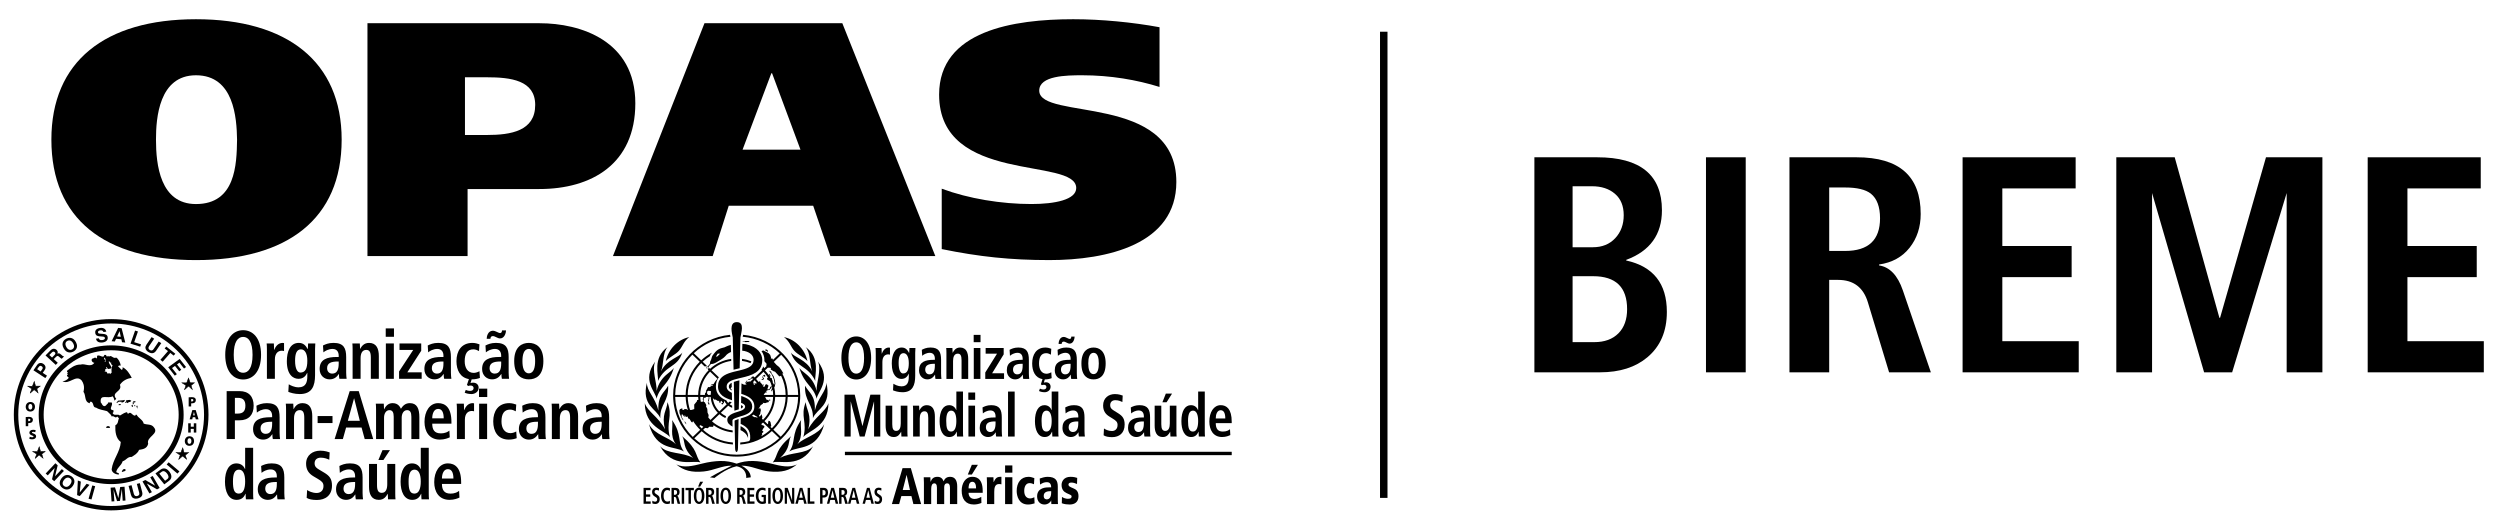 <?xml version="1.0" encoding="utf-8"?>
<!-- Generator: Adobe Illustrator 14.0.0, SVG Export Plug-In . SVG Version: 6.00 Build 43363)  -->
<!DOCTYPE svg PUBLIC "-//W3C//DTD SVG 1.1//EN" "http://www.w3.org/Graphics/SVG/1.1/DTD/svg11.dtd">
<svg version="1.1" id="Camada_1" xmlns="http://www.w3.org/2000/svg" xmlns:xlink="http://www.w3.org/1999/xlink" x="0px" y="0px"
	 width="507.194px" height="106.282px" viewBox="0 0 507.194 106.282" enable-background="new 0 0 507.194 106.282"
	 xml:space="preserve">
<g>
	<g>
		<rect x="279.975" y="6.436" width="1.516" height="94.576"/>
		<g>
			<path d="M311.293,75.534V31.911h12.752c8.748,0,13.125,3.582,13.125,10.75c0,4.918-2.418,8.271-7.252,10.061v0.125
				c5.5,1.211,8.25,4.687,8.25,10.437c0,3.918-1.314,6.982-3.938,9.189c-2.418,2.041-5.627,3.061-9.627,3.061H311.293z
				 M319.045,37.786v12.373h4.123c1.875,0,3.385-0.613,4.529-1.84c1.148-1.23,1.719-2.783,1.719-4.658s-0.592-3.324-1.779-4.344
				c-1.186-1.02-2.738-1.531-4.656-1.531H319.045z M319.045,56.034v13.377h4.41c2.07,0,3.697-0.594,4.879-1.779
				c1.182-1.189,1.77-2.824,1.77-4.908c0-4.459-2.297-6.689-6.896-6.689H319.045z"/>
			<rect x="346.105" y="31.911" width="8.061" height="43.625"/>
			<path d="M363.041,75.536V31.911h13.627c8.66,0,12.998,3.834,12.998,11.5c0,2.666-0.75,4.947-2.246,6.842
				c-1.506,1.898-3.568,3.031-6.191,3.406v0.189c2.168,0.334,3.771,2.021,4.814,5.06l5.686,16.627h-8.475l-4.299-14.188
				c-0.916-3.041-2.928-4.563-6.043-4.563h-1.809v18.75H363.041z M371.104,50.911h3.23c4.719,0,7.084-2.209,7.084-6.627
				c0-2.332-0.623-3.998-1.865-4.998c-1.078-0.834-2.816-1.25-5.219-1.25h-3.23V50.911z"/>
			<polygon points="398.166,75.536 398.166,31.911 421.102,31.911 421.102,38.224 406.227,38.224 406.227,49.909 420.289,49.909 
				420.289,56.223 406.227,56.223 406.227,69.221 421.729,69.221 421.729,75.536 			"/>
			<polygon points="463.914,75.536 463.914,39.161 452.852,75.536 447.164,75.536 436.605,39.161 436.605,75.536 429.352,75.536 
				429.352,31.911 441.199,31.911 450.266,64.481 450.404,64.469 459.717,31.911 471.162,31.911 471.162,75.536 			"/>
			<polygon points="480.352,75.536 480.352,31.911 503.287,31.911 503.287,38.224 488.414,38.224 488.414,49.909 502.475,49.909 
				502.475,56.223 488.414,56.223 488.414,69.221 503.91,69.221 503.91,75.536 			"/>
		</g>
		<g>
			<path d="M192.726,98.913c0-0.628-0.234-0.856-0.562-0.856c-0.437,0-0.606,0.354-0.606,0.763v3.449h-1.474v-3.355
				c0-0.689-0.27-0.856-0.514-0.856c-0.484,0-0.652,0.471-0.652,1.159v3.053h-1.474v-4.309c0-0.521-0.009-0.856-0.038-1.139h1.343
				c0.021,0.243,0.037,0.545,0.037,0.91h0.02c0.224-0.597,0.597-0.995,1.371-0.995c0.701,0,1.053,0.367,1.261,0.91
				c0.213-0.512,0.559-0.91,1.333-0.91c1.073,0,1.427,0.88,1.427,1.968v3.564h-1.473"/>
			<path d="M199.367,99.98h-2.864c0,0.648,0.373,1.245,1.204,1.245c0.504,0,1.006-0.209,1.371-0.431l0.028,1.246
				c-0.475,0.199-1.034,0.313-1.539,0.313c-1.707,0-2.463-1.159-2.463-2.824c0-1.464,0.765-2.792,2.155-2.792
				c0.438,0,2.108,0,2.108,2.846 M198.024,99.081c0-0.69-0.159-1.339-0.765-1.339c-0.756,0-0.756,1.044-0.756,1.339H198.024z"/>
			<path d="M200.236,97.959c0-0.521-0.011-0.854-0.037-1.138h1.344c0.007,0.323,0.027,0.658,0.036,0.983h0.02
				c0.298-0.586,0.504-1.068,1.353-1.068h0.214v1.527c-0.159-0.042-0.289-0.061-0.494-0.061c-0.859,0-0.962,0.836-0.962,1.629v2.438
				h-1.473"/>
			<path d="M203.911,94.426h1.475v1.465h-1.475 M203.911,96.821h1.475v5.451h-1.475V96.821z"/>
			<path d="M209.892,102.125c-0.429,0.126-0.867,0.23-1.335,0.23c-1.875,0-2.295-1.758-2.295-2.752c0-1.673,0.859-2.866,2.407-2.866
				c0.486,0,0.744,0.138,1.176,0.263l-0.074,1.244c-0.272-0.116-0.553-0.229-0.86-0.229c-1.119,0-1.119,1.378-1.119,1.589
				c0,1.151,0.636,1.517,1.195,1.517c0.308,0,0.586-0.125,0.858-0.241"/>
			<path d="M210.937,97.082c0.382-0.135,1.036-0.344,1.567-0.344c1.707,0,2.098,0.797,2.098,2.009v1.986
				c0,0.806,0.009,1.172,0.038,1.536h-1.343l-0.036-0.751h-0.019c-0.065,0.333-0.636,0.836-1.335,0.836
				c-0.902,0-1.5-0.657-1.5-1.653c0-1.817,1.895-1.828,2.407-1.828h0.448c0-1.049-0.689-1.049-0.905-1.049
				c-0.374,0-0.774,0.095-1.351,0.481 M213.26,99.646c-0.587,0-1.513,0.041-1.513,0.951c0,0.709,0.516,0.709,0.637,0.709
				c0.128,0,0.876-0.02,0.876-1.346V99.646z"/>
			<path d="M218.503,98.191c-0.392-0.177-0.758-0.291-1.186-0.291c-0.383,0-0.551,0.208-0.551,0.396
				c0,0.335,0.217,0.451,1.018,0.784c0.505,0.209,1.018,0.566,1.018,1.59c0,1.213-0.813,1.685-1.792,1.685
				c-0.429,0-1.082-0.054-1.595-0.261l0.036-1.278c0.356,0.241,0.804,0.379,1.215,0.379c0.691,0,0.737-0.273,0.737-0.515
				c0-0.24-0.382-0.343-1.018-0.639c-0.514-0.241-1.017-0.699-1.017-1.671c0-0.587,0.374-1.634,1.82-1.634
				c0.606,0,1.109,0.125,1.353,0.22"/>
			<line x1="249.887" y1="91.999" x2="171.411" y2="91.999"/>
			<rect x="171.413" y="91.657" width="78.475" height="0.683"/>
			<path d="M161.122,71.137c0.714,0.819,1.959,1.301,2.691,2.118c-0.523-2.422-2.469-4.398-4.766-4.868
				C160.166,69.199,160.407,70.322,161.122,71.137 M133.486,77.276c1.583-3.313,3.948-2.612,4.946-5.767
				c-0.563,0.968-3.145,1.375-4.345,3.854c0.612-1.473,0.306-3.728,1.34-4.945C132.333,72.612,133.653,76.162,133.486,77.276
				 M136.354,85.219c0.283,1.289-0.55,3.151,0.775,4.929c-1.374-1.48-4.285-1.856-5.474-4.108c1.486,5.503,5.351,4.371,7.097,5.564
				C137.315,89.625,138.49,88.307,136.354,85.219 M135.908,88.673c-0.855-3.074,0.664-4.137-0.491-7.086
				c-0.121,1.66-1.271,2.471-0.495,5.509c-1.373-2.573-3.497-3.533-4.111-5.298C130.853,86.628,134.889,87.341,135.908,88.673
				 M142.106,93.83c-1.188-1.581-0.375-2.474-3.714-5.344c0.709,1.05-0.022,2.365,2.23,4.417c-2.204-1.252-5.245-0.717-6.707-2.386
				C136.43,95.144,140.855,93.254,142.106,93.83 M158.264,92.903c2.25-2.052,1.521-3.367,2.229-4.417
				c-3.339,2.87-2.528,3.763-3.717,5.344c1.255-0.575,5.678,1.314,8.194-3.313C163.506,92.186,160.467,91.651,158.264,92.903
				 M161.754,90.148c1.327-1.777,0.493-3.64,0.777-4.929c-2.135,3.088-0.962,4.405-2.399,6.385c1.748-1.193,5.613-0.062,7.097-5.564
				C166.04,88.292,163.131,88.667,161.754,90.148 M156.422,94.048c-1.305-0.335-2.651-0.502-3.65-0.525
				c-1.25-0.029-2.363,0.198-3.328,0.543c-0.966-0.345-2.083-0.572-3.332-0.543c-1,0.023-2.345,0.19-3.649,0.525
				c-2.009,0.515-3.745,0.911-5.255,0.176c1.447,1.236,3.143,1.68,5.585,1.424c2.037-0.209,3.678-1.188,5.596-1.175
				c0.027,0,0.05,0.001,0.075,0.003c-2.022,0.979-4.436,2.364-4.436,2.364l0.926,0.119c0,0,2.248-1.882,4.488-2.371
				c2.238,0.489,1.941,2.371,1.941,2.371l0.924-0.119c0,0,0.134-1.385-1.888-2.364c0.023-0.002,0.048-0.003,0.074-0.003
				c1.918-0.013,3.562,0.966,5.597,1.175c2.446,0.256,4.136-0.188,5.587-1.424C160.166,94.959,158.429,94.563,156.422,94.048
				 M135.554,78.251c-0.828,1.527-2.114,1.877-1.979,5.029c-0.693-2.799-2.354-3.842-2.331-5.631
				c-1.155,4.669,1.929,5.225,2.72,7.18C133.849,82.024,135.712,81.459,135.554,78.251 M136.71,74.645
				c-0.287,0.389-0.489,0.555-1.257,1.163c-1.049,0.829-1.887,1.921-2.24,3.51c0.079-1.71-1.021-4.17-0.289-5.967
				c-2.835,3.846,0.162,6.151,0.267,7.542C133.925,78.215,135.615,78.192,136.71,74.645 M165.672,79.318
				c-0.353-1.589-1.192-2.681-2.239-3.51c-0.769-0.608-0.971-0.774-1.26-1.163c1.096,3.547,2.787,3.57,3.518,6.248
				c0.107-1.391,3.104-3.696,0.268-7.542C166.691,75.148,165.593,77.608,165.672,79.318 M168.076,81.798
				c-0.617,1.765-2.741,2.725-4.113,5.298c0.778-3.038-0.374-3.849-0.496-5.509c-1.156,2.949,0.365,4.012-0.49,7.086
				C163.997,87.341,168.031,86.628,168.076,81.798 M163.328,78.251c-0.156,3.208,1.708,3.772,1.592,6.578
				c0.793-1.955,3.875-2.511,2.719-7.18c0.022,1.789-1.637,2.832-2.33,5.631C165.444,80.128,164.16,79.779,163.328,78.251
				 M137.763,71.137c0.713-0.815,0.956-1.938,2.076-2.75c-2.298,0.47-4.243,2.446-4.766,4.868
				C135.805,72.438,137.049,71.957,137.763,71.137 M160.451,71.509c1.001,3.154,3.366,2.453,4.947,5.767
				c-0.166-1.114,1.153-4.664-1.943-6.857c1.036,1.218,0.73,3.473,1.341,4.945C163.597,72.884,161.015,72.477,160.451,71.509
				 M152.425,73.301c-0.593-0.235-1.225-0.403-1.883-0.492c-0.004,0.132-0.005,0.269-0.009,0.403
				c0.606,0.087,1.188,0.24,1.738,0.462C152.345,73.56,152.397,73.439,152.425,73.301 M151.945,69.395l0.128-0.11l-0.239-0.097
				l-0.634-0.013l-0.164,0.109l-0.374-0.027l-0.004,0.086c0.236,0.016,0.468,0.035,0.652,0.066l0.308-0.027L151.945,69.395z
				 M150.729,82.493c0-0.104-0.143-0.204-0.354-0.3h-0.036c-0.003,0.082-0.012,0.494-0.015,0.695
				C150.584,82.777,150.729,82.654,150.729,82.493 M143.406,74.772c0.013-0.081,0.032-0.149,0.054-0.222
				c-0.079,0.018-0.168,0.025-0.257,0.022L143.406,74.772z M149.455,92.637c7.111,0,12.893-5.555,12.893-12.387
				c0-6.411-5.086-11.696-11.585-12.327c-0.006,0.021-0.012,0.045-0.014,0.07c-0.028,0.119-0.051,0.229-0.07,0.325
				c2.911,0.273,5.53,1.512,7.509,3.379l-1.424,1.366l0.055-0.242l-0.187-0.079l-0.255-0.013l0.055-0.158l-0.174-0.561l-0.354-0.372
				l-1.112-0.565l-0.095,0.101l-0.203,0.055c0.382,0.54,0.589,1.165,0.589,1.797c0,0.081-0.001,0.162-0.007,0.244l0.552,0.664
				l-0.258,0.058l0.172,0.246l-0.488,0.469l-0.194-0.358c-0.093,0.251-0.217,0.48-0.369,0.696c0.037,0.036,0.073,0.067,0.108,0.1
				l-1.496,1.437c-0.091-0.081-0.185-0.16-0.282-0.238c-0.144,0.063-0.291,0.124-0.439,0.178c0.042,0.031,0.083,0.062,0.127,0.096
				l-0.077,0.073l-0.175,0.096l-0.065,0.169l-0.109-0.106l-0.315,0.101l0.087,0.134l0.218-0.057l0.142,0.011l0.012-0.074
				l0.108-0.052l0.033-0.063l0.197-0.056l0.154-0.004c0.028,0.026,0.061,0.052,0.089,0.076l-0.594,0.573l-0.042-0.062l-0.623,0.099
				l-0.137,0.137l-0.138,0.012l0.386-0.354l-0.138-0.066l-0.359,0.461l0.105-0.011l-0.007,0.173l0.133,0.047l0.026,0.185
				l-0.215-0.043l-0.226,0.039l-0.544-0.269c0,0-0.031,1.406-0.047,2.112c1.29,0.417,2.654,1.016,2.654,2.596
				c0,0.69-0.311,1.251-0.925,1.666l0.007,0.001c-0.013,0.006-0.021,0.01-0.03,0.017l-0.002-0.001
				c-0.014,0.008-0.028,0.018-0.043,0.027c-0.518,0.331-1.188,0.508-1.768,0.681c-0.003,0-0.017,1.104-0.017,1.104
				c0.922,0.442,2.042,1.082,1.938,2.917c-0.01,0.452-0.195,0.576-0.351,0.617c-0.54,0.128-1.097,0.212-1.667,0.252
				c-0.002,0.143-0.006,0.28-0.007,0.406c2.483-0.166,4.73-1.174,6.427-2.729l1.496,1.438c-2.243,2.076-5.289,3.351-8.64,3.351
				c-3.331,0-6.363-1.264-8.604-3.314l1.499-1.44c1.679,1.524,3.892,2.519,6.337,2.691c-0.002-0.125-0.006-0.262-0.007-0.403
				c-2.326-0.176-4.43-1.121-6.034-2.574l0.399-0.384l0.548,0.061l0.293-0.303l0.765,0.025l0.115-0.254l-0.027-0.106
				c1.108,0.809,2.446,1.338,3.902,1.483c-0.003-0.156-0.006-0.292-0.008-0.402c-1.606-0.174-3.063-0.841-4.192-1.844l1.499-1.439
				c0.363,0.31,0.771,0.576,1.214,0.783c0.035-0.14,0.084-0.266,0.15-0.38c-0.387-0.186-0.747-0.415-1.069-0.69l1.505-1.441
				c0.237,0.183,0.508,0.329,0.8,0.43c-0.003-0.143-0.004-0.294-0.007-0.437c-0.181-0.072-0.345-0.167-0.499-0.28l0.424-0.407
				c-0.149-0.043-0.296-0.088-0.448-0.137l-0.283,0.271c-0.144-0.153-0.264-0.325-0.358-0.514c-0.259-0.109-0.509-0.234-0.743-0.379
				c-0.924-0.584-1.391-1.406-1.391-2.447c0-0.794,0.232-1.394,0.606-1.861l-1.495-1.434c1.077-0.99,2.462-1.673,4-1.896
				c-0.001-0.139-0.004-0.273-0.008-0.404c-1.651,0.229-3.135,0.954-4.287,2.014l-0.253-0.243c-0.057,0.095-0.123,0.222-0.201,0.375
				l0.16,0.154c-1.287,1.315-2.084,3.074-2.12,5.011h-2.12c0.034-2.499,1.069-4.766,2.74-6.451l0.674,0.646
				c0.029,0,0.061,0,0.095-0.003c0.118-0.008,0.251-0.044,0.381-0.105l-0.855-0.824c0.453-0.42,0.943-0.799,1.473-1.131
				c0.043-0.139,0.082-0.259,0.105-0.302c0.026-0.05,0.16-0.22,0.323-0.42c-0.804,0.432-1.543,0.959-2.199,1.566l-1.496-1.438
				c1.961-1.839,4.552-3.059,7.428-3.339l-0.017-0.087c-0.02-0.096-0.042-0.198-0.063-0.311
				c-6.479,0.648-11.546,5.929-11.546,12.325C136.563,87.083,142.346,92.637,149.455,92.637 M152.238,84.081l-0.001-0.011
				l0.004,0.01C152.239,84.08,152.239,84.081,152.238,84.081 M158.483,71.983c2.107,2.124,3.413,4.988,3.448,8.14h-2.12
				c-0.021-1.559-0.417-3.035-1.107-4.346l0.021-0.037l0.146,0.074l0.035-0.106l-0.38-0.639l-0.448-0.598l-0.526-0.422
				c-0.18-0.216-0.37-0.427-0.566-0.629L158.483,71.983z M155.783,74.592l0.51,0.021l0.12,0.14l-0.06,0.207l0.706,0.425l0.14-0.02
				l0.903,0.997l0.368-0.127c0.576,1.186,0.904,2.5,0.921,3.887h-2.119c-0.009-0.53-0.079-1.048-0.194-1.547l0.095-0.125l0.132-0.64
				l-0.101-0.686l-0.256-0.789l-0.591-0.831l0.144,0.074l0.072-0.07l-0.474-0.309l-0.031,0.103l0.474,0.65l0.268,0.534l0.192,0.53
				l0.061,0.354l0.099,0.601l-0.175,0.014c0,0-0.207-0.367-0.272-0.521l0.096-0.135l-0.179-0.249v-0.248l-0.129-0.157l-0.162,0.02
				c-0.056-0.101-0.118-0.206-0.179-0.304l0.115,0.056l0.029-0.027l-0.06-0.129l0.138-0.075l-0.063-0.075l-0.205,0.075l0.075-0.308
				l-0.12-0.069l-0.109,0.247c-0.231-0.334-0.49-0.647-0.773-0.941L155.783,74.592z M155.358,79.365l0.381-0.202l0.386-0.056
				l0.088-0.182l0.216-0.127l0.082-0.171l0.068-0.301c0.03,0.106,0.057,0.213,0.083,0.318l-0.204,0.592l-0.01,0.199l0.3-0.382
				c0.062,0.347,0.099,0.705,0.104,1.068h-1.855l-0.044-0.152l0.214-0.167l0.043-0.103l0.096-0.063l0.25-0.025l0.026-0.107
				L155.358,79.365z M152.813,77.964l0.191-0.041l-0.008-0.044l-0.189-0.124l0.064-0.384l0.228-0.214
				c0.142,0.151,0.274,0.316,0.395,0.488l-0.081,0.235l-0.208-0.141l-0.155,0.041l0.075,0.142h0.08l-0.087,0.205l-0.06-0.082
				L152.813,77.964z M153.626,84.726l-0.458-0.127l-0.138,0.051l-0.258-0.19l-0.243-0.085c0.12-0.083,0.239-0.169,0.349-0.263
				l0.377,0.255l0.288,0.147l0.145,0.138L153.626,84.726z M153.394,76.871l1.498-1.441c0.351,0.366,0.662,0.768,0.929,1.197
				l-0.188,0.05l0.01,0.32l0.561,0.341c0.139,0.294,0.256,0.598,0.35,0.911l-0.095,0.139l-0.204,0.124l-0.052,0.299l-0.136,0.071
				l-0.117,0.134l-0.117-0.041l-0.208-0.007l0.121-0.159l0.086-0.405l0.137-0.084l-0.405-0.374l-0.301,0.102l-0.069,0.272
				l-0.192,0.201l-0.195-0.159l-0.071-0.168l0.114-0.064l0.06,0.109l0.092-0.033l-0.038-0.183l-0.133-0.008l-0.009,0.072
				l-0.086,0.018l-0.465-0.522l-0.157-0.116l0.061-0.061l0.14-0.05l-0.127-0.047c0,0-0.167,0.037-0.184,0.037l0.091,0.11
				l-0.237-0.004C153.719,77.248,153.565,77.052,153.394,76.871 M154.158,84.537l-0.205-0.196l0.156-0.193l0.196-0.383l-0.076-0.11
				l0.129-0.281l-0.012-0.255l-0.08-0.266l-0.186-0.063l-0.068,0.148l-0.11-0.027c0.16-0.245,0.329-0.477,0.445-0.744l0.188-0.079
				l0.109-0.138l0.052,0.058l0.128-0.148l-0.102-0.128l0.093-0.022l0.174,0.067l0.328,0.004l0.196-0.097l0.517-0.13l-0.097-0.166
				l-0.034-0.2l0.278,0.115l0.105-0.057l-0.052-0.207l-0.342,0.122l-0.375-0.073l-0.283-0.561h1.618
				c-0.07,1.792-0.835,3.417-2.042,4.631l-0.224-0.214l0.095-0.287l-0.173-0.629L154.158,84.537z M154.445,88.508l0.199-0.412
				l-0.078-0.184l0.294-0.245v-0.15l-0.25-0.149l0.206-0.396l0.311-0.39l-0.311-0.323h-0.231l-0.145-0.226
				c0.124-0.098,0.246-0.199,0.366-0.306l1.498,1.437C155.742,87.679,155.119,88.131,154.445,88.508 M156.311,86.606l0.164-0.179
				l-0.155-0.788l-0.109-0.039l0.067-0.133l-0.354-0.106l-0.07,0.278l-0.034,0.356l-0.075,0.069l-0.647-0.624
				c1.286-1.287,2.099-3.011,2.169-4.914h2.122c-0.073,2.466-1.123,4.7-2.791,6.354L156.311,86.606z M156.894,87.165
				c1.744-1.73,2.841-4.063,2.915-6.638h2.119c-0.074,3.136-1.41,5.979-3.536,8.078L156.894,87.165z M144.143,85.194
				c-0.154-0.153-0.302-0.313-0.44-0.477l0.065-0.515l-0.224-0.495l-0.053-0.774l-0.252-0.466l0.055-0.294l-0.305-0.559
				l-0.264-0.126l0.108-0.297l-0.111-0.235l0.11-0.268h0.29l0.102-0.162h0.496l0.076,0.141l-0.093,0.484l-0.059,0.08l0.187,0.392
				l-0.124,0.063l-0.086-0.102l-0.034,0.038l0.084,0.229l0.144,0.271l0.07-0.007l0.039-0.242l-0.07-0.087l-0.009-0.164l-0.021-0.339
				l0.105-0.597l-0.1-0.161h0.356c0.069,1.249,0.612,2.376,1.456,3.229L144.143,85.194z M142.741,81.213l-0.199,0.299h-0.343
				l-0.027-0.017c-0.061-0.316-0.097-0.64-0.108-0.969h0.637l-0.153,0.491L142.741,81.213z M143.438,79.813l0.041-0.402l0.248-0.14
				l0.45,0.073l0.068,0.079c-0.039,0.23-0.06,0.462-0.068,0.699h-0.508L143.438,79.813z M145.588,81.335l0.106-0.05l0.277,0.2
				l-0.12,0.095l0.311,0.199l-0.019-0.213l0.165-0.266l0.175,0.178l0.177,0.244l-0.32,0.068l0.145,0.28l0.225-0.113l-0.03-0.089
				l0.167-0.109l0.1-0.443c0.12,0.263,0.285,0.504,0.484,0.715l-1.496,1.439c-0.715-0.722-1.193-1.662-1.313-2.705l0.308,0.314
				l0.288-0.005L145.588,81.335z M144.054,75.396l1.497,1.438c-0.313,0.331-0.581,0.7-0.795,1.101l-0.104-0.006l-0.21,0.062
				l-0.072-0.004l-0.227,0.199l0.283-0.044l0.257-0.063c-0.017,0.031-0.031,0.063-0.045,0.096l-0.223,0.133h-0.106l-0.33,0.239
				l-0.316-0.025l-0.46,0.823l0.092,0.166l-0.253,0.267l-0.039,0.346h-0.942C142.09,78.299,142.843,76.64,144.054,75.396
				 M142.118,86.255l0.477,0.267l0.096,0.063l-0.345,0.334c-0.162-0.161-0.314-0.328-0.465-0.496L142.118,86.255z M141.644,80.527
				c0.007,0.196,0.025,0.393,0.05,0.588l-0.26,0.055l-0.054,0.255l-0.542,0.661l0.014,0.907l-0.554,0.175l-0.303,0.003
				c-0.281-0.836-0.445-1.724-0.473-2.644H141.644z M139.554,83.16l-0.126-0.024l-0.121-0.125l-0.591-0.053l0.184,0.243
				l-0.552-0.101l0.146-0.126l-0.135-0.13l-0.398,0.167l-0.141,0.254l0.053,0.576l0.458,1.056l0.221,0.33l0.125,0.045l-0.347-0.631
				l-0.078-0.32l0.078-0.081l-0.045-0.176l0.205,0.026l0.32,0.462l0.08,0.033l-0.01-0.339l0.132,0.073l0.027,0.186l0.336,0.085
				l0.142-0.099l0.047,0.033l-0.005,0.247l0.148,0.175l0.181,0.04l0.392,0.639l0.237,0.063l0.074-0.298
				c0.415,0.656,0.905,1.264,1.462,1.809l-1.5,1.442c-2.146-2.104-3.496-4.961-3.572-8.115h2.121
				C139.13,81.438,139.286,82.323,139.554,83.16 M140.465,71.947l1.498,1.438c-1.746,1.759-2.827,4.132-2.862,6.737h-2.12
				C137.019,76.955,138.337,74.077,140.465,71.947 M155.804,71.203l-0.129-0.195l-0.276-0.135l-0.217,0.158l0.276,0.142l0.31,0.214
				L155.804,71.203z M154.518,76.951l0.01,0.157l0.367-0.106l0.111-0.217l-0.252-0.318l0.135-0.192l0.343,0.234l0.062-0.05
				l-0.066-0.048l-0.079-0.142l0.14-0.078l-0.138-0.171l-0.322,0.154l-0.111,0.188l-0.064,0.168l0.143,0.229l-0.051,0.106
				L154.518,76.951z M139.2,86.082l0.025-0.093l-0.19-0.395l-0.226-0.082L139.2,86.082z M147.861,78.431
				c0,0.343,0.217,0.581,0.611,0.788c0,0-0.001-0.057-0.003-0.151l-0.249-0.236l0.132-0.231l0.106-0.026
				c-0.007-0.398-0.016-0.844-0.019-0.907l-0.018,0.002C148.062,77.861,147.861,78.095,147.861,78.431"/>
			<path d="M150.229,87.256c0.664,0.322,1.278,0.769,1.534,1.615c0.112-1.402-0.707-2.011-1.516-2.421
				C150.249,86.454,150.229,87.256,150.229,87.256"/>
			<path d="M154.648,73.026c0-1.273-0.962-2.688-3.319-3.187c-0.172-0.037-0.44-0.064-0.718-0.079
				c-0.006,0.192-0.014,0.63-0.014,0.63c-0.004,0.139-0.017,0.649-0.02,0.76c0.216,0.018,0.378,0.045,0.452,0.06
				c1.37,0.314,1.86,1.069,1.86,1.816c0,1.21-1.075,1.664-2.398,2.01c-0.144,0.037-0.292,0.073-0.438,0.109
				c-0.402,0.097-0.816,0.188-1.223,0.292c-0.146,0.038-0.291,0.08-0.435,0.122c-1.467,0.43-2.726,1.107-2.726,2.849
				c0,1.723,1.439,2.366,2.841,2.783c-0.009-0.495-0.019-0.996-0.029-1.495c-0.62-0.28-1.057-0.646-1.057-1.266
				c0-0.604,0.396-0.968,1.006-1.233c0.135-0.058,0.28-0.111,0.433-0.162c0.351-0.114,0.742-0.209,1.153-0.306
				c0.144-0.032,0.292-0.07,0.442-0.102C152.433,76.166,154.648,75.574,154.648,73.026"/>
			<path d="M147.548,85.184c0.004,0.697,0.535,1.077,1.069,1.364c-0.001-0.119-0.022-1.196-0.022-1.213
				c0.011-0.218,0.227-0.345,0.402-0.425c0.258-0.117,0.517-0.2,0.848-0.312c0.159-0.054,0.295-0.104,0.447-0.147
				c1.072-0.311,2.313-0.707,2.313-1.959c0-1.258-1.063-1.771-2.225-2.156c-0.009,0.401-0.022,0.983-0.031,1.387
				c0.492,0.188,0.817,0.411,0.817,0.77c0,0.448-0.499,0.706-0.855,0.838c-0.146,0.056-0.37,0.126-0.43,0.144
				c-0.288,0.086-0.595,0.186-0.88,0.285c-0.15,0.056-0.298,0.114-0.433,0.181C148.065,84.189,147.544,84.551,147.548,85.184"/>
			<path d="M148.274,69.96c-0.715,0.194-1.135,0.453-1.292,0.505c-0.462,0.146-1.116,0.172-1.788,0.875
				c-0.118,0.128-0.412,0.478-0.617,0.768c-0.203,0.281-0.213,0.731-0.362,0.978c-0.216,0.35-0.164,0.549-0.164,0.549l0.007,0.014
				c-0.008,0.045-0.05,0.228-0.25,0.439c-0.223,0.241-0.52,0.374-0.872,0.319c0.305,0.146,0.729-0.06,0.729-0.06
				s-0.081,0.222-0.161,0.586c0.344-0.75,0.658-1.023,0.758-1.097c0.148,0.03,0.453,0.017,1.023-0.297
				c0.643-0.352,1.609-0.934,1.883-1.299c0.294-0.394,0.702-0.656,1.141-0.825C148.296,70.864,148.282,70.374,148.274,69.96
				 M145.561,72.295l-0.333,0.068l0.397-0.626l0.465,0.017L145.561,72.295z"/>
			<path d="M149.601,85.098c-0.062,0.022-0.222,0.088-0.325,0.121c-0.107,0.037-0.244,0.089-0.244,0.127
				c0,0.009,0.101,5.401,0.101,5.519c0,1.109,0.589,1.116,0.589,0c0-0.078,0.119-5.842,0.119-5.842S149.7,85.065,149.601,85.098"/>
			<path d="M148.992,83.32c0.185-0.062,0.366-0.116,0.536-0.165c0.127-0.039,0.247-0.073,0.354-0.106
				c0.008-0.341,0.108-5.035,0.127-5.886c-0.44,0.104-0.82,0.204-1.135,0.314C148.888,78.119,148.981,82.806,148.992,83.32"/>
			<path d="M149.481,65.351c-1.651,0-0.949,2.355-0.819,3.123c0.005,0.036,0.134,5.321,0.16,6.536c0.25-0.065,0.5-0.124,0.741-0.183
				c0.172-0.04,0.341-0.081,0.499-0.119c0.027-1.167,0.147-6.209,0.151-6.244C150.313,67.642,151.179,65.351,149.481,65.351"/>
			<path d="M173.717,68.253c1.574,0,3.017,1.316,3.017,4.372s-1.443,4.368-3.017,4.368c-1.575,0-3.019-1.313-3.019-4.368
				S172.142,68.253,173.717,68.253 M173.717,75.803c0.88,0,1.585-0.842,1.585-3.178c0-2.337-0.705-3.177-1.585-3.177
				c-0.879,0-1.587,0.84-1.587,3.177C172.13,74.961,172.838,75.803,173.717,75.803"/>
			<path d="M177.67,71.638c0-0.39-0.011-0.755-0.044-1.035h1.218c0.01,0.381,0.043,0.77,0.043,1.146h0.021
				c0.165-0.487,0.586-1.243,1.424-1.243c0.086,0,0.151,0.025,0.225,0.037v1.414c-0.118-0.038-0.237-0.063-0.378-0.063
				c-0.553,0-1.162,0.376-1.162,1.545v3.435h-1.347"/>
			<path d="M181.248,77.847c0.314,0.195,0.946,0.535,1.651,0.535c1.272,0,1.476-0.985,1.476-1.972v-0.597h-0.02
				c-0.219,0.486-0.598,1.06-1.478,1.06c-0.784,0-1.954-0.585-1.954-3.117c0-1.728,0.555-3.25,2.018-3.25
				c0.815,0,1.194,0.523,1.476,1.071h0.045c0-0.329,0.033-0.646,0.044-0.975h1.215c-0.021,0.329-0.045,0.658-0.045,0.989v4.622
				c0,1.961-0.53,3.362-2.581,3.362c-0.891,0-1.596-0.255-1.922-0.389 M183.192,75.766c0.847,0,1.183-0.683,1.183-2.104
				c0-1.315-0.445-2.024-1.085-2.012c-0.707,0.015-0.979,0.745-0.979,2.021C182.312,75.144,182.736,75.766,183.192,75.766"/>
			<path d="M187.014,70.969c0.379-0.193,0.912-0.464,1.771-0.464c1.736,0,2.138,0.951,2.138,2.521v2.739
				c0,0.449,0.042,0.864,0.073,1.107h-1.215c-0.064-0.243-0.074-0.548-0.074-0.853h-0.023c-0.334,0.512-0.76,0.948-1.563,0.948
				c-0.867,0-1.671-0.668-1.671-1.837c0-1.704,1.239-2.13,2.942-2.13h0.272v-0.231c0-0.62-0.272-1.193-1.043-1.193
				c-0.672,0-1.27,0.366-1.53,0.61 M189.664,73.805h-0.119c-1.151,0-1.837,0.27-1.837,1.182c0,0.571,0.337,0.962,0.857,0.962
				c0.805,0,1.098-0.67,1.098-1.79V73.805z"/>
			<path d="M192.008,71.638c0-0.39-0.011-0.755-0.044-1.035h1.26c0.01,0.316,0.044,0.646,0.044,0.964h0.03h-0.01
				c0.198-0.378,0.576-1.061,1.488-1.061c1.271,0,1.65,1.061,1.65,2.324v4.044h-1.347v-3.762c0-0.961-0.215-1.363-0.771-1.363
				c-0.704,0-0.954,0.668-0.954,1.473v3.652h-1.347"/>
			<path d="M197.537,67.939h1.389v1.484h-1.389 M197.557,70.604h1.346v6.27h-1.346V70.604z"/>
			<polyline points="199.888,75.572 202.276,71.748 199.964,71.748 199.964,70.605 203.625,70.605 203.625,71.895 201.278,75.731 
				203.699,75.731 203.699,76.875 199.888,76.875 			"/>
			<path d="M204.825,70.969c0.381-0.193,0.912-0.464,1.77-0.464c1.738,0,2.14,0.951,2.14,2.521v2.739
				c0,0.449,0.042,0.864,0.076,1.107h-1.218c-0.064-0.243-0.075-0.548-0.075-0.853h-0.021c-0.338,0.512-0.761,0.948-1.565,0.948
				c-0.867,0-1.671-0.668-1.671-1.837c0-1.704,1.236-2.13,2.942-2.13h0.272v-0.231c0-0.62-0.272-1.193-1.042-1.193
				c-0.672,0-1.272,0.366-1.532,0.61 M207.475,73.805h-0.12c-1.151,0-1.834,0.27-1.834,1.182c0,0.571,0.335,0.962,0.856,0.962
				c0.803,0,1.098-0.67,1.098-1.79V73.805z"/>
			<path d="M213.358,76.716c-0.314,0.133-0.782,0.254-1.324,0.254h-0.066l-0.196,0.658c0.109-0.036,0.241-0.072,0.424-0.072
				c0.598,0,0.945,0.377,0.945,0.899c0,0.769-0.673,1.121-1.205,1.121c-0.456,0-0.924-0.122-1.14-0.244l0.175-0.487
				c0.215,0.086,0.434,0.172,0.757,0.172c0.361,0,0.565-0.207,0.565-0.499c0-0.281-0.205-0.451-0.498-0.451
				c-0.196,0-0.327,0.036-0.424,0.083l-0.195-0.205l0.326-1.021c-1.476-0.271-2.095-1.597-2.095-3.179
				c0-1.789,0.824-3.239,2.703-3.239c0.423,0,0.922,0.146,1.172,0.257l-0.075,1.193c-0.24-0.135-0.575-0.304-0.946-0.304
				c-1.02,0-1.464,0.766-1.464,2.105c0,1.168,0.5,2.068,1.53,2.068c0.325,0,0.772-0.171,0.955-0.305"/>
			<path d="M214.553,70.969c0.38-0.193,0.913-0.464,1.77-0.464c1.737,0,2.14,0.951,2.14,2.521v2.739
				c0,0.449,0.043,0.864,0.074,1.107h-1.216c-0.063-0.243-0.073-0.548-0.073-0.853h-0.022c-0.335,0.512-0.762,0.948-1.564,0.948
				c-0.868,0-1.671-0.668-1.671-1.837c0-1.704,1.238-2.13,2.941-2.13h0.272v-0.231c0-0.62-0.272-1.193-1.042-1.193
				c-0.672,0-1.27,0.366-1.532,0.61 M214.76,69.777c0-0.427,0.205-1.4,1.021-1.424c0.5,0,0.923,0.413,1.249,0.413
				c0.218,0,0.313-0.23,0.313-0.475h0.674c0,0.354-0.207,1.424-1.011,1.424c-0.422,0-0.825-0.413-1.215-0.413
				c-0.271,0-0.401,0.221-0.401,0.475H214.76z M217.202,73.805h-0.118c-1.151,0-1.837,0.27-1.837,1.182
				c0,0.571,0.338,0.962,0.857,0.962c0.804,0,1.097-0.67,1.097-1.79V73.805z"/>
			<path d="M221.86,70.507c1.139,0,2.454,0.67,2.454,3.225c0,2.632-1.315,3.239-2.454,3.239s-2.466-0.607-2.466-3.239
				C219.394,71.177,220.721,70.507,221.86,70.507 M221.86,75.901c0.867,0,1.063-1.12,1.063-2.169c0-1.045-0.196-2.155-1.063-2.155
				c-0.866,0-1.075,1.11-1.075,2.155C220.785,74.781,220.994,75.901,221.86,75.901"/>
			<polyline points="177.329,81.482 177.309,81.482 175.408,88.566 174.421,88.566 172.607,81.482 172.584,81.482 172.584,88.566 
				171.325,88.566 171.325,80.071 173.4,80.071 174.962,86.413 174.985,86.413 176.58,80.071 178.591,80.071 178.591,88.566 
				177.329,88.566 			"/>
			<path d="M184.09,87.533c0,0.391,0.012,0.753,0.045,1.033h-1.259c-0.012-0.317-0.046-0.643-0.046-0.961l-0.03-0.013l0.01,0.013
				c-0.262,0.464-0.609,1.06-1.488,1.06c-1.271,0-1.649-1.06-1.649-2.325v-4.042h1.345v3.761c0,0.964,0.24,1.362,0.804,1.362
				c0.717,0,0.922-0.729,0.922-1.531v-3.592h1.347"/>
			<path d="M185.25,83.333c0-0.392-0.011-0.755-0.044-1.035h1.26c0.01,0.316,0.046,0.644,0.046,0.962h0.03h-0.012
				c0.196-0.375,0.576-1.059,1.489-1.059c1.271,0,1.649,1.059,1.649,2.324v4.041h-1.346v-3.76c0-0.964-0.217-1.364-0.771-1.364
				c-0.706,0-0.954,0.67-0.954,1.474v3.65h-1.347"/>
			<path d="M195.369,79.436v8.057c0,0.454,0.011,0.843,0.044,1.072h-1.26c-0.021-0.181-0.044-0.547-0.044-0.973h-0.031
				c-0.219,0.538-0.62,1.07-1.487,1.07c-1.39,0-1.965-1.484-1.965-3.224c0-2.046,0.728-3.24,1.933-3.24
				c0.803,0,1.248,0.513,1.442,0.999h0.022v-3.762 M192.959,87.555c0.793,0,1.063-0.959,1.063-2.141
				c0-1.218-0.303-2.106-1.041-2.106c-0.75,0-1.012,0.815-1.012,2.068C191.97,86.825,192.177,87.555,192.959,87.555"/>
			<path d="M196.449,79.632h1.392v1.482h-1.392 M196.471,82.297h1.347v6.266h-1.347V82.297z"/>
			<path d="M199.328,82.663c0.38-0.194,0.912-0.463,1.77-0.463c1.738,0,2.14,0.948,2.14,2.521v2.74c0,0.448,0.042,0.864,0.073,1.104
				h-1.214c-0.064-0.24-0.075-0.547-0.075-0.849h-0.022c-0.337,0.511-0.761,0.947-1.564,0.947c-0.867,0-1.672-0.668-1.672-1.839
				c0-1.701,1.238-2.13,2.944-2.13h0.271v-0.231c0-0.622-0.271-1.19-1.043-1.19c-0.671,0-1.27,0.363-1.531,0.608 M201.977,85.5
				h-0.119c-1.151,0-1.837,0.266-1.837,1.181c0,0.573,0.338,0.963,0.857,0.963c0.805,0,1.098-0.671,1.098-1.793V85.5z"/>
			<rect x="204.508" y="79.439" width="1.345" height="9.127"/>
			<path d="M214.711,79.436v8.057c0,0.454,0.01,0.843,0.045,1.072h-1.261c-0.021-0.181-0.042-0.547-0.042-0.973h-0.034
				c-0.217,0.538-0.621,1.07-1.486,1.07c-1.392,0-1.966-1.484-1.966-3.224c0-2.046,0.727-3.24,1.932-3.24
				c0.803,0,1.249,0.513,1.442,0.999h0.023v-3.762 M212.301,87.555c0.792,0,1.063-0.959,1.063-2.141
				c0-1.218-0.304-2.106-1.041-2.106c-0.75,0-1.013,0.815-1.013,2.068C211.311,86.825,211.518,87.555,212.301,87.555"/>
			<path d="M216.113,82.663c0.378-0.194,0.91-0.463,1.768-0.463c1.735,0,2.14,0.948,2.14,2.521v2.74
				c0,0.448,0.044,0.864,0.075,1.104h-1.216c-0.065-0.24-0.075-0.547-0.075-0.849h-0.021c-0.336,0.511-0.761,0.947-1.564,0.947
				c-0.867,0-1.671-0.668-1.671-1.839c0-1.701,1.238-2.13,2.942-2.13h0.271v-0.231c0-0.622-0.271-1.19-1.042-1.19
				c-0.672,0-1.27,0.363-1.529,0.608 M218.76,85.5h-0.118c-1.152,0-1.834,0.266-1.834,1.181c0,0.573,0.334,0.963,0.855,0.963
				c0.802,0,1.096-0.671,1.096-1.793V85.5z"/>
			<path d="M223.972,86.924c0.271,0.195,0.867,0.522,1.606,0.522c0.609,0,1.15-0.377,1.15-1.229c0-0.608-0.313-0.877-0.986-1.29
				l-0.708-0.438c-0.748-0.463-1.237-1.133-1.237-2.228c0-1.521,1.119-2.313,2.39-2.313c0.804,0,1.365,0.23,1.585,0.303
				l-0.066,1.304c-0.337-0.147-0.782-0.366-1.421-0.366c-0.695,0-1.053,0.415-1.053,0.999c0,0.632,0.378,0.875,0.802,1.144
				l0.816,0.51c0.888,0.561,1.314,1.096,1.314,2.291c0,1.728-1.098,2.554-2.542,2.554c-0.759,0-1.345-0.121-1.724-0.377"/>
			<path d="M229.413,82.663c0.379-0.194,0.913-0.463,1.77-0.463c1.738,0,2.141,0.948,2.141,2.521v2.74
				c0,0.448,0.043,0.864,0.073,1.104h-1.214c-0.065-0.24-0.075-0.547-0.075-0.849h-0.022c-0.336,0.511-0.762,0.947-1.564,0.947
				c-0.868,0-1.67-0.668-1.67-1.839c0-1.701,1.237-2.13,2.941-2.13h0.271v-0.231c0-0.622-0.271-1.19-1.042-1.19
				c-0.671,0-1.271,0.363-1.531,0.608 M232.063,85.5h-0.119c-1.152,0-1.836,0.266-1.836,1.181c0,0.573,0.338,0.963,0.858,0.963
				c0.804,0,1.097-0.671,1.097-1.793V85.5z"/>
			<path d="M238.67,87.533c0,0.389,0.012,0.752,0.045,1.032h-1.259c-0.011-0.316-0.045-0.644-0.045-0.96l-0.031-0.014l0.01,0.014
				c-0.259,0.463-0.607,1.059-1.486,1.059c-1.27,0-1.65-1.059-1.65-2.324v-4.042h1.347v3.76c0,0.965,0.239,1.364,0.803,1.364
				c0.717,0,0.925-0.729,0.925-1.533v-3.591h1.342 M236.521,79.851h1.262l-1.108,1.753h-0.847L236.521,79.851z"/>
			<path d="M244.423,79.436v8.057c0,0.454,0.012,0.843,0.045,1.072h-1.261c-0.021-0.181-0.042-0.547-0.042-0.973h-0.032
				c-0.218,0.538-0.62,1.07-1.488,1.07c-1.39,0-1.966-1.484-1.966-3.224c0-2.046,0.729-3.24,1.934-3.24
				c0.803,0,1.248,0.513,1.441,0.999h0.025v-3.762 M242.014,87.555c0.793,0,1.064-0.959,1.064-2.141
				c0-1.218-0.304-2.106-1.042-2.106c-0.75,0-1.011,0.815-1.011,2.068C241.026,86.825,241.231,87.555,242.014,87.555"/>
			<path d="M249.606,88.263c-0.283,0.134-0.871,0.399-1.672,0.399c-1.805,0-2.585-1.446-2.585-3.141
				c0-1.873,0.879-3.322,2.301-3.322c1.206,0,2.237,0.792,2.237,3.348v0.294h-3.236c0,1.07,0.381,1.715,1.423,1.715
				c0.825,0,1.217-0.279,1.464-0.489 M248.584,84.891c0-1.107-0.327-1.668-0.935-1.668c-0.705,0-1,0.84-1,1.668H248.584z"/>
			<polygon points="130.561,98.977 131.972,98.977 131.972,99.449 131.053,99.449 131.053,100.307 131.922,100.307 131.922,100.779 
				131.053,100.779 131.053,101.732 132.012,101.732 132.012,102.203 130.561,102.203 			"/>
			<path d="M132.354,101.58c0.095,0.071,0.307,0.198,0.568,0.198c0.217,0,0.409-0.144,0.409-0.467c0-0.231-0.111-0.333-0.349-0.49
				l-0.252-0.166c-0.264-0.176-0.438-0.431-0.438-0.847c0-0.577,0.396-0.876,0.847-0.876c0.285,0,0.484,0.085,0.56,0.115
				l-0.021,0.494c-0.12-0.056-0.277-0.14-0.504-0.14c-0.247,0-0.374,0.158-0.374,0.379c0,0.24,0.136,0.332,0.285,0.436l0.289,0.192
				c0.315,0.212,0.465,0.416,0.465,0.869c0,0.656-0.387,0.971-0.899,0.971c-0.269,0-0.475-0.046-0.61-0.143L132.354,101.58z"/>
			<path d="M135.923,102.133c-0.1,0.065-0.338,0.115-0.582,0.115c-0.815,0-1.233-0.716-1.233-1.658s0.418-1.66,1.22-1.66
				c0.271,0,0.496,0.087,0.595,0.134l-0.027,0.532c-0.101-0.062-0.259-0.175-0.506-0.175c-0.409,0-0.758,0.332-0.758,1.169
				c0,0.836,0.35,1.168,0.758,1.168c0.237,0,0.394-0.069,0.506-0.165L135.923,102.133z"/>
			<path d="M136.236,98.977h0.838c0.477,0,0.799,0.259,0.799,0.85c0,0.421-0.219,0.703-0.519,0.759v0.013
				c0.1,0.02,0.211,0.075,0.295,0.375l0.351,1.23h-0.522l-0.265-1.051c-0.066-0.252-0.193-0.336-0.374-0.336h-0.112v1.387h-0.491
				V98.977z M136.928,100.383c0.261,0,0.438-0.164,0.438-0.492c0-0.37-0.162-0.463-0.438-0.463h-0.201v0.955H136.928z"/>
			<rect x="138.309" y="98.978" width="0.491" height="3.224"/>
			<polygon points="139.679,99.45 139.079,99.45 139.079,98.977 140.765,98.977 140.765,99.45 140.169,99.45 140.169,102.203 
				139.679,102.203 			"/>
			<path d="M141.831,98.93c0.56,0,1.07,0.499,1.07,1.66c0,1.16-0.511,1.658-1.07,1.658c-0.558,0-1.068-0.498-1.068-1.658
				C140.763,99.429,141.273,98.93,141.831,98.93 M141.831,101.796c0.311,0,0.562-0.319,0.562-1.206c0-0.889-0.25-1.207-0.562-1.207
				c-0.31,0-0.562,0.318-0.562,1.207C141.27,101.477,141.521,101.796,141.831,101.796"/>
			<path d="M143.247,98.977h0.838c0.479,0,0.801,0.259,0.801,0.85c0,0.421-0.22,0.703-0.519,0.759v0.013
				c0.1,0.02,0.21,0.075,0.295,0.375l0.351,1.23h-0.524l-0.265-1.051c-0.065-0.252-0.192-0.336-0.373-0.336h-0.114v1.387h-0.491
				V98.977z M143.94,100.383c0.259,0,0.439-0.164,0.439-0.492c0-0.37-0.162-0.463-0.439-0.463h-0.203v0.955H143.94z"/>
			<rect x="145.31" y="98.978" width="0.492" height="3.224"/>
			<path d="M147.24,98.93c0.558,0,1.069,0.499,1.069,1.66c0,1.16-0.511,1.658-1.069,1.658c-0.56,0-1.069-0.498-1.069-1.658
				C146.171,99.429,146.681,98.93,147.24,98.93 M147.24,101.796c0.311,0,0.562-0.319,0.562-1.206c0-0.889-0.25-1.207-0.562-1.207
				s-0.562,0.318-0.562,1.207C146.679,101.477,146.929,101.796,147.24,101.796"/>
			<path d="M149.556,98.977h0.838c0.478,0,0.8,0.259,0.8,0.85c0,0.421-0.219,0.703-0.519,0.759v0.013
				c0.101,0.02,0.211,0.075,0.297,0.375l0.349,1.23h-0.522l-0.265-1.051c-0.066-0.252-0.193-0.336-0.374-0.336h-0.112v1.387h-0.491
				V98.977z M150.248,100.383c0.261,0,0.439-0.164,0.439-0.492c0-0.37-0.163-0.463-0.439-0.463h-0.201v0.955H150.248z"/>
			<polygon points="151.622,98.977 153.031,98.977 153.031,99.449 152.113,99.449 152.113,100.307 152.982,100.307 152.982,100.779 
				152.113,100.779 152.113,101.732 153.072,101.732 153.072,102.203 151.622,102.203 			"/>
			<path d="M154.518,100.396h0.868v1.686c-0.139,0.089-0.377,0.166-0.728,0.166c-0.859,0-1.317-0.702-1.317-1.657
				c0-0.958,0.458-1.661,1.317-1.661c0.308,0,0.551,0.085,0.656,0.139l-0.028,0.533c-0.158-0.116-0.372-0.199-0.619-0.199
				c-0.523,0-0.804,0.519-0.804,1.188c0,0.724,0.273,1.186,0.776,1.186c0.117,0,0.221-0.025,0.284-0.057v-0.872h-0.405V100.396z"/>
			<rect x="155.849" y="98.978" width="0.491" height="3.224"/>
			<path d="M157.779,98.93c0.559,0,1.07,0.499,1.07,1.66c0,1.16-0.511,1.658-1.07,1.658c-0.559,0-1.07-0.498-1.07-1.658
				C156.709,99.429,157.22,98.93,157.779,98.93 M157.779,101.796c0.311,0,0.562-0.319,0.562-1.206c0-0.889-0.251-1.207-0.562-1.207
				c-0.311,0-0.562,0.318-0.562,1.207C157.218,101.477,157.469,101.796,157.779,101.796"/>
			<polygon points="159.211,98.977 159.794,98.977 160.688,101.509 160.695,101.509 160.695,98.977 161.141,98.977 161.141,102.203 
				160.552,102.203 159.664,99.689 159.656,99.689 159.656,102.203 159.211,102.203 			"/>
			<path d="M162.965,101.425h-0.922l-0.193,0.777h-0.492l0.899-3.226h0.537l0.867,3.226h-0.507L162.965,101.425z M162.862,100.974
				l-0.339-1.506h-0.007l-0.371,1.506H162.862z"/>
			<polygon points="163.851,98.977 164.341,98.977 164.341,101.732 165.227,101.732 165.227,102.203 163.851,102.203 			"/>
			<path d="M166.378,98.978h0.769c0.554,0,0.843,0.367,0.843,0.977c0,0.612-0.29,0.986-0.843,0.986h-0.276v1.262h-0.492V98.978z
				 M167.054,100.488c0.307,0,0.441-0.179,0.441-0.533c0-0.35-0.135-0.525-0.441-0.525h-0.184v1.059H167.054z"/>
			<path d="M169.362,101.425h-0.924l-0.192,0.777h-0.492l0.901-3.226h0.536l0.866,3.226h-0.508L169.362,101.425z M169.258,100.974
				l-0.338-1.506h-0.008l-0.371,1.506H169.258z"/>
			<path d="M170.234,98.977h0.838c0.478,0,0.801,0.259,0.801,0.85c0,0.421-0.22,0.703-0.52,0.759v0.013
				c0.101,0.02,0.212,0.075,0.296,0.375l0.351,1.23h-0.523l-0.266-1.051c-0.066-0.252-0.192-0.336-0.374-0.336h-0.111v1.387h-0.492
				V98.977z M170.927,100.383c0.261,0,0.439-0.164,0.439-0.492c0-0.37-0.162-0.463-0.439-0.463h-0.2v0.955H170.927z"/>
			<path d="M173.646,101.425h-0.922l-0.192,0.777h-0.493l0.899-3.226h0.538l0.867,3.226h-0.509L173.646,101.425z M173.543,100.974
				l-0.339-1.506h-0.006l-0.371,1.506H173.543z"/>
			<path d="M176.597,101.425h-0.924l-0.191,0.777h-0.492l0.899-3.226h0.537l0.866,3.226h-0.508L176.597,101.425z M176.494,100.974
				l-0.339-1.506h-0.007l-0.371,1.506H176.494z"/>
			<path d="M177.475,101.58c0.096,0.071,0.307,0.198,0.569,0.198c0.214,0,0.408-0.144,0.408-0.467c0-0.231-0.111-0.333-0.351-0.49
				l-0.25-0.166c-0.265-0.176-0.439-0.431-0.439-0.847c0-0.577,0.396-0.876,0.846-0.876c0.286,0,0.486,0.085,0.562,0.115
				l-0.022,0.494c-0.119-0.056-0.277-0.14-0.503-0.14c-0.246,0-0.375,0.158-0.375,0.379c0,0.24,0.135,0.332,0.285,0.436l0.29,0.192
				c0.313,0.212,0.464,0.416,0.464,0.869c0,0.656-0.386,0.971-0.898,0.971c-0.27,0-0.477-0.046-0.611-0.143L177.475,101.58z"/>
			<polyline points="196.345,96.275 197.165,94.292 198.401,94.292 197.165,96.275 			"/>
			<polyline points="141.631,98.719 142.04,97.73 142.659,97.73 142.04,98.719 			"/>
			<path d="M49.328,66.988c1.896,0,3.634,1.503,3.634,5.004c0,3.495-1.738,4.999-3.634,4.999c-1.895,0-3.633-1.504-3.633-4.999
				C45.694,68.491,47.433,66.988,49.328,66.988 M49.328,75.627c1.059,0,1.91-0.962,1.91-3.636c0-2.678-0.851-3.641-1.91-3.641
				s-1.91,0.963-1.91,3.641C47.418,74.666,48.269,75.627,49.328,75.627"/>
			<path d="M54.15,70.861c0-0.446-0.014-0.864-0.052-1.185h1.462c0.015,0.432,0.053,0.88,0.053,1.31h0.027
				c0.196-0.558,0.706-1.42,1.712-1.42c0.103,0,0.182,0.026,0.274,0.04v1.615c-0.143-0.039-0.289-0.066-0.458-0.066
				c-0.666,0-1.4,0.43-1.4,1.768v3.931H54.15"/>
			<path d="M58.585,77.968c0.376,0.223,1.137,0.613,1.986,0.613c1.529,0,1.778-1.129,1.778-2.259v-0.681h-0.027
				c-0.259,0.557-0.719,1.212-1.776,1.212c-0.943,0-2.353-0.669-2.353-3.568c0-1.979,0.666-3.72,2.429-3.72
				c0.98,0,1.44,0.599,1.778,1.226h0.052c0-0.378,0.041-0.739,0.054-1.114h1.463c-0.026,0.375-0.051,0.752-0.051,1.128V76.1
				c0,2.243-0.643,3.847-3.112,3.847c-1.072,0-1.921-0.293-2.313-0.447 M60.925,75.584c1.018,0,1.424-0.779,1.424-2.41
				c0-1.505-0.536-2.314-1.308-2.298c-0.849,0.013-1.177,0.849-1.177,2.313C59.865,74.873,60.374,75.584,60.925,75.584"/>
			<path d="M65.526,70.093c0.457-0.222,1.096-0.528,2.128-0.528c2.091,0,2.577,1.086,2.577,2.885v3.136
				c0,0.515,0.052,0.987,0.091,1.268h-1.465c-0.077-0.28-0.091-0.629-0.091-0.976H68.74c-0.404,0.584-0.914,1.086-1.881,1.086
				c-1.046,0-2.012-0.766-2.012-2.103c0-1.952,1.488-2.439,3.541-2.439h0.327v-0.266c0-0.709-0.327-1.365-1.256-1.365
				c-0.809,0-1.529,0.418-1.843,0.696 M68.715,73.34h-0.144c-1.386,0-2.209,0.307-2.209,1.354c0,0.654,0.405,1.101,1.032,1.101
				c0.967,0,1.321-0.767,1.321-2.049V73.34z"/>
			<path d="M71.537,70.861c0-0.446-0.015-0.864-0.051-1.185H73c0.015,0.363,0.054,0.738,0.054,1.103h0.039h-0.015
				c0.236-0.433,0.693-1.213,1.792-1.213c1.529,0,1.987,1.213,1.987,2.66v4.627h-1.623v-4.307c0-1.102-0.258-1.561-0.927-1.561
				c-0.85,0-1.151,0.767-1.151,1.688v4.18h-1.62"/>
			<path d="M78.255,66.625h1.674v1.702h-1.674 M78.282,69.677h1.62v7.178h-1.62V69.677z"/>
			<polyline points="80.961,75.363 83.837,70.987 81.053,70.987 81.053,69.676 85.457,69.676 85.457,71.154 82.635,75.542 
				85.547,75.542 85.547,76.853 80.961,76.853 			"/>
			<path d="M86.778,70.093c0.457-0.222,1.097-0.528,2.129-0.528c2.091,0,2.575,1.086,2.575,2.885v3.136
				c0,0.515,0.052,0.987,0.092,1.268H90.11c-0.079-0.28-0.091-0.629-0.091-0.976h-0.028c-0.404,0.584-0.913,1.086-1.881,1.086
				c-1.046,0-2.013-0.766-2.013-2.103c0-1.952,1.49-2.439,3.541-2.439h0.328v-0.266c0-0.709-0.328-1.365-1.256-1.365
				c-0.81,0-1.529,0.418-1.842,0.696 M89.967,73.34h-0.143c-1.386,0-2.21,0.307-2.21,1.354c0,0.654,0.404,1.101,1.032,1.101
				c0.967,0,1.32-0.767,1.32-2.049V73.34z"/>
			<path d="M97.365,76.67c-0.381,0.153-0.942,0.294-1.595,0.294h-0.079l-0.236,0.752c0.131-0.042,0.29-0.085,0.51-0.085
				c0.72,0,1.138,0.434,1.138,1.031c0,0.88-0.811,1.284-1.451,1.284c-0.548,0-1.112-0.141-1.373-0.279l0.209-0.559
				c0.262,0.099,0.525,0.196,0.915,0.196c0.433,0,0.681-0.238,0.681-0.572c0-0.319-0.248-0.515-0.601-0.515
				c-0.237,0-0.393,0.043-0.51,0.098l-0.237-0.237l0.393-1.17c-1.778-0.308-2.524-1.825-2.524-3.638c0-2.05,0.993-3.705,3.255-3.705
				c0.51,0,1.111,0.167,1.412,0.291l-0.091,1.364c-0.288-0.15-0.693-0.347-1.138-0.347c-1.228,0-1.765,0.878-1.765,2.41
				c0,1.338,0.601,2.369,1.843,2.369c0.392,0,0.929-0.194,1.15-0.347"/>
			<path d="M98.49,70.093c0.457-0.222,1.097-0.528,2.129-0.528c2.091,0,2.575,1.086,2.575,2.885v3.136
				c0,0.515,0.052,0.987,0.09,1.268h-1.463c-0.078-0.28-0.091-0.629-0.091-0.976h-0.027c-0.404,0.584-0.913,1.086-1.881,1.086
				c-1.046,0-2.013-0.766-2.013-2.103c0-1.952,1.49-2.439,3.541-2.439h0.328v-0.266c0-0.709-0.328-1.365-1.256-1.365
				c-0.81,0-1.529,0.418-1.843,0.696 M98.738,68.731c0-0.49,0.248-1.604,1.228-1.633c0.602,0,1.11,0.473,1.502,0.473
				c0.262,0,0.38-0.262,0.38-0.54h0.812c0,0.402-0.25,1.629-1.217,1.629c-0.51,0-0.993-0.476-1.465-0.476
				c-0.327,0-0.481,0.253-0.481,0.547H98.738z M101.679,73.34h-0.144c-1.387,0-2.209,0.307-2.209,1.354
				c0,0.654,0.404,1.101,1.033,1.101c0.967,0,1.321-0.767,1.321-2.049V73.34z"/>
			<path d="M107.284,69.566c1.373,0,2.955,0.766,2.955,3.691c0,3.011-1.582,3.706-2.955,3.706c-1.372,0-2.966-0.695-2.966-3.706
				C104.318,70.332,105.913,69.566,107.284,69.566 M107.284,75.738c1.046,0,1.282-1.283,1.282-2.48c0-1.196-0.236-2.466-1.282-2.466
				c-1.045,0-1.293,1.27-1.293,2.466C105.991,74.455,106.239,75.738,107.284,75.738"/>
			<path d="M45.983,79.348h2.612c1.882,0,2.865,1.115,2.865,2.955s-0.983,2.966-2.865,2.966h-0.941v3.805h-1.671 M48.282,83.905
				c1.045,0,1.503-0.543,1.503-1.602c0-1.058-0.458-1.589-1.503-1.589h-0.628v3.19H48.282z"/>
			<path d="M52.022,82.315c0.457-0.222,1.097-0.526,2.129-0.526c2.091,0,2.574,1.083,2.574,2.882v3.136
				c0,0.517,0.053,0.99,0.091,1.269h-1.464c-0.077-0.278-0.09-0.629-0.09-0.975h-0.028c-0.404,0.585-0.915,1.086-1.881,1.086
				c-1.046,0-2.013-0.767-2.013-2.104c0-1.95,1.489-2.436,3.541-2.436h0.328v-0.27c0-0.709-0.328-1.363-1.256-1.363
				c-0.81,0-1.528,0.417-1.843,0.695 M55.211,85.563h-0.143c-1.386,0-2.21,0.306-2.21,1.353c0,0.655,0.406,1.101,1.034,1.101
				c0.967,0,1.319-0.767,1.319-2.049V85.563z"/>
			<path d="M58.034,83.083c0-0.445-0.014-0.866-0.052-1.186h1.514c0.015,0.363,0.054,0.74,0.054,1.102h0.039h-0.012
				c0.235-0.432,0.692-1.212,1.789-1.212c1.53,0,1.987,1.212,1.987,2.659v4.627h-1.622v-4.305c0-1.101-0.258-1.563-0.927-1.563
				c-0.85,0-1.151,0.769-1.151,1.687v4.181h-1.62"/>
			<rect x="64.438" y="84.408" width="3.019" height="1.421"/>
			<path d="M73.353,86.734h-3.137l-0.655,2.341h-1.672l3.058-9.726h1.831l2.939,9.726h-1.725 M73,85.369l-1.15-4.544h-0.027
				l-1.254,4.544H73z"/>
			<path d="M76.293,83.07c0-0.517-0.024-0.906-0.051-1.171h1.619c0.014,0.375,0.052,0.752,0.052,1.129h0.026
				c0.25-0.558,0.771-1.241,1.7-1.241c1.137,0,1.502,0.752,1.699,1.144c0.327-0.502,0.811-1.144,1.806-1.144
				c1.462,0,1.933,1.117,1.933,2.857v4.432h-1.621v-4.531c0-0.892-0.261-1.336-0.862-1.336c-0.719,0-1.099,0.725-1.099,1.52v4.348
				h-1.621v-4.531c0-0.892-0.26-1.336-0.861-1.336c-0.72,0-1.1,0.725-1.1,1.52v4.348h-1.62"/>
			<path d="M91.244,88.725c-0.339,0.155-1.044,0.461-2.013,0.461c-2.168,0-3.11-1.658-3.11-3.595c0-2.147,1.059-3.803,2.772-3.803
				c1.449,0,2.692,0.903,2.692,3.83v0.334h-3.896c0,1.228,0.458,1.966,1.713,1.966c0.993,0,1.463-0.32,1.764-0.559 M90.018,84.867
				c0-1.271-0.393-1.909-1.124-1.909c-0.853,0-1.205,0.963-1.205,1.909H90.018z"/>
			<path d="M92.697,83.083c0-0.445-0.014-0.866-0.052-1.186h1.463c0.012,0.434,0.052,0.879,0.052,1.309h0.027
				c0.194-0.558,0.706-1.419,1.71-1.419c0.105,0,0.185,0.027,0.277,0.041v1.616c-0.145-0.041-0.289-0.068-0.458-0.068
				c-0.666,0-1.4,0.433-1.4,1.77v3.928h-1.619"/>
			<path d="M97.181,78.848h1.672v1.698h-1.672 M97.205,81.899h1.62v7.177h-1.62V81.899z"/>
			<path d="M104.826,88.894c-0.379,0.153-0.942,0.292-1.596,0.292c-2.221,0-3.164-1.658-3.164-3.692
				c0-2.049,0.994-3.706,3.257-3.706c0.507,0,1.109,0.167,1.411,0.291l-0.091,1.366c-0.288-0.152-0.692-0.349-1.138-0.349
				c-1.228,0-1.764,0.878-1.764,2.409c0,1.338,0.6,2.372,1.842,2.372c0.394,0,0.929-0.197,1.151-0.35"/>
			<path d="M105.95,82.315c0.457-0.222,1.097-0.526,2.129-0.526c2.092,0,2.577,1.083,2.577,2.882v3.136
				c0,0.517,0.05,0.99,0.091,1.269h-1.465c-0.077-0.278-0.091-0.629-0.091-0.975h-0.027c-0.404,0.585-0.915,1.086-1.881,1.086
				c-1.046,0-2.013-0.767-2.013-2.104c0-1.95,1.489-2.436,3.541-2.436h0.327v-0.27c0-0.709-0.327-1.363-1.256-1.363
				c-0.81,0-1.528,0.417-1.841,0.695 M109.139,85.563h-0.143c-1.386,0-2.209,0.306-2.209,1.353c0,0.655,0.404,1.101,1.032,1.101
				c0.967,0,1.319-0.767,1.319-2.049V85.563z"/>
			<path d="M111.962,83.083c0-0.445-0.015-0.866-0.052-1.186h1.516c0.014,0.363,0.053,0.74,0.053,1.102h0.039h-0.012
				c0.233-0.432,0.69-1.212,1.789-1.212c1.53,0,1.987,1.212,1.987,2.659v4.627h-1.622v-4.305c0-1.101-0.259-1.563-0.928-1.563
				c-0.849,0-1.151,0.769-1.151,1.687v4.181h-1.619"/>
			<path d="M118.876,82.315c0.458-0.222,1.097-0.526,2.131-0.526c2.09,0,2.574,1.083,2.574,2.882v3.136
				c0,0.517,0.053,0.99,0.092,1.269h-1.466c-0.077-0.278-0.09-0.629-0.09-0.975h-0.027c-0.404,0.585-0.913,1.086-1.881,1.086
				c-1.046,0-2.013-0.767-2.013-2.104c0-1.95,1.49-2.436,3.541-2.436h0.328v-0.27c0-0.709-0.328-1.363-1.256-1.363
				c-0.81,0-1.529,0.417-1.843,0.695 M122.066,85.563h-0.144c-1.387,0-2.209,0.306-2.209,1.353c0,0.655,0.405,1.101,1.032,1.101
				c0.967,0,1.321-0.767,1.321-2.049V85.563z"/>
			<path d="M51.354,90.847v9.223c0,0.515,0.014,0.961,0.051,1.227H49.89c-0.028-0.208-0.054-0.625-0.054-1.114h-0.038
				c-0.261,0.614-0.746,1.229-1.79,1.229c-1.675,0-2.366-1.703-2.366-3.694c0-2.341,0.875-3.706,2.326-3.706
				c0.967,0,1.504,0.585,1.739,1.142h0.027v-4.305 M48.452,100.14c0.954,0,1.283-1.1,1.283-2.453c0-1.392-0.369-2.409-1.257-2.409
				c-0.9,0-1.215,0.934-1.215,2.368C47.262,99.303,47.51,100.14,48.452,100.14"/>
			<path d="M52.976,94.538c0.456-0.222,1.095-0.528,2.128-0.528c2.091,0,2.577,1.087,2.577,2.885v3.134
				c0,0.518,0.051,0.99,0.091,1.27h-1.466c-0.079-0.279-0.091-0.628-0.091-0.976h-0.025c-0.403,0.584-0.915,1.087-1.881,1.087
				c-1.046,0-2.013-0.767-2.013-2.105c0-1.95,1.489-2.437,3.542-2.437h0.326v-0.265c0-0.711-0.326-1.368-1.255-1.368
				c-0.811,0-1.528,0.418-1.841,0.698 M56.164,97.786H56.02c-1.385,0-2.209,0.305-2.209,1.353c0,0.654,0.406,1.101,1.032,1.101
				c0.968,0,1.321-0.768,1.321-2.051V97.786z"/>
			<path d="M62.308,99.415c0.326,0.223,1.044,0.601,1.934,0.601c0.731,0,1.386-0.435,1.386-1.408c0-0.694-0.38-1.002-1.19-1.478
				l-0.849-0.501c-0.903-0.53-1.491-1.294-1.491-2.55c0-1.743,1.348-2.646,2.875-2.646c0.968,0,1.647,0.264,1.909,0.348
				l-0.078,1.491c-0.406-0.167-0.941-0.42-1.714-0.42c-0.835,0-1.266,0.476-1.266,1.146c0,0.724,0.456,1.003,0.967,1.308
				l0.979,0.584c1.074,0.642,1.583,1.255,1.583,2.62c0,1.979-1.32,2.927-3.059,2.927c-0.914,0-1.619-0.139-2.078-0.428"/>
			<path d="M68.856,94.538c0.457-0.222,1.096-0.528,2.129-0.528c2.09,0,2.576,1.087,2.576,2.885v3.134
				c0,0.518,0.051,0.99,0.091,1.27h-1.466c-0.078-0.279-0.09-0.628-0.09-0.976h-0.027c-0.404,0.584-0.913,1.087-1.881,1.087
				c-1.046,0-2.013-0.767-2.013-2.105c0-1.95,1.49-2.437,3.541-2.437h0.328v-0.265c0-0.711-0.328-1.368-1.256-1.368
				c-0.81,0-1.528,0.418-1.841,0.698 M72.044,97.786h-0.144c-1.386,0-2.209,0.305-2.209,1.353c0,0.654,0.405,1.101,1.033,1.101
				c0.967,0,1.32-0.768,1.32-2.051V97.786z"/>
			<path d="M80.188,100.113c0,0.445,0.012,0.863,0.051,1.185h-1.516c-0.015-0.363-0.053-0.739-0.053-1.104l-0.04-0.011l0.013,0.011
				c-0.313,0.531-0.73,1.214-1.79,1.214c-1.529,0-1.987-1.214-1.987-2.662v-4.625h1.622v4.305c0,1.101,0.285,1.562,0.966,1.562
				c0.862,0,1.111-0.835,1.111-1.756v-4.11h1.622 M77.599,91.321h1.516l-1.333,2.007h-1.017L77.599,91.321z"/>
			<path d="M86.984,90.847v9.223c0,0.515,0.013,0.961,0.054,1.227h-1.519c-0.027-0.208-0.052-0.625-0.052-1.114H85.43
				c-0.262,0.614-0.746,1.229-1.792,1.229c-1.673,0-2.366-1.703-2.366-3.694c0-2.341,0.876-3.706,2.327-3.706
				c0.968,0,1.503,0.585,1.739,1.142h0.026v-4.305 M84.083,100.14c0.953,0,1.281-1.1,1.281-2.453c0-1.392-0.368-2.409-1.255-2.409
				c-0.903,0-1.216,0.934-1.216,2.368C82.892,99.303,83.141,100.14,84.083,100.14"/>
			<path d="M93.216,100.949c-0.339,0.152-1.044,0.46-2.013,0.46c-2.169,0-3.109-1.659-3.109-3.596c0-2.146,1.058-3.804,2.77-3.804
				c1.451,0,2.692,0.904,2.692,3.833v0.331h-3.896c0,1.229,0.458,1.967,1.713,1.967c0.993,0,1.463-0.32,1.764-0.56 M91.989,97.088
				c0-1.269-0.392-1.908-1.125-1.908c-0.851,0-1.203,0.961-1.203,1.908H91.989z"/>
			<path d="M22.552,103.547c-10.889,0-19.748-8.706-19.748-19.406c0-10.699,8.859-19.404,19.748-19.404
				c10.888,0,19.749,8.705,19.749,19.404C42.301,94.841,33.44,103.547,22.552,103.547 M22.552,65.625
				c-10.391,0-18.844,8.307-18.844,18.516c0,10.21,8.453,18.517,18.844,18.517c10.391,0,18.844-8.307,18.844-18.517
				C41.396,73.932,32.943,65.625,22.552,65.625"/>
			<path d="M22.552,98.213c-8.107,0-14.702-6.313-14.702-14.072c0-7.759,6.594-14.071,14.702-14.071
				c8.108,0,14.703,6.313,14.703,14.071C37.255,91.901,30.661,98.213,22.552,98.213 M22.552,71.061
				c-7.552,0-13.695,5.868-13.695,13.08c0,7.213,6.143,13.081,13.695,13.081c7.551,0,13.696-5.868,13.696-13.081
				C36.248,76.929,30.104,71.061,22.552,71.061"/>
			<polyline points="6.954,77.39 7.212,78.34 8.154,78.34 7.469,78.873 7.726,79.705 6.915,79.048 6.119,79.766 6.439,78.873 
				5.625,78.343 6.571,78.364 			"/>
			<path d="M7.825,79.847l-0.909-0.732l-0.762,0.688L6.073,79.75l0.305-0.855l-0.926-0.604l1.083,0.023l0.429-1.082L7.25,78.29h1.05
				L7.528,78.89 M5.798,78.397L6.5,78.854l-0.266,0.739l0.677-0.611l0.72,0.581l-0.219-0.708l0.599-0.466H7.174L6.945,77.55
				l-0.339,0.862L5.798,78.397z"/>
			<polyline points="37.076,90.854 37.334,91.802 38.277,91.802 37.592,92.334 37.849,93.17 37.033,92.512 36.24,93.228 
				36.561,92.334 35.745,91.805 36.69,91.826 			"/>
			<path d="M37.948,93.312l-0.912-0.736l-0.764,0.689l-0.081-0.054l0.309-0.855l-0.928-0.604l1.084,0.024l0.429-1.081l0.286,1.057
				h1.049l-0.773,0.603 M35.918,91.86l0.704,0.457l-0.267,0.739l0.675-0.612l0.723,0.583l-0.22-0.708l0.6-0.467h-0.838l-0.229-0.841
				l-0.342,0.865L35.918,91.86z"/>
			<polyline points="7.963,90.641 8.221,91.59 9.165,91.59 8.479,92.125 8.736,92.958 7.921,92.3 7.127,93.014 7.45,92.125 
				6.634,91.594 7.579,91.616 			"/>
			<path d="M8.833,93.1l-0.91-0.735l-0.762,0.687l-0.081-0.053l0.307-0.856l-0.925-0.602l1.082,0.025l0.428-1.084l0.288,1.059h1.05
				l-0.774,0.6 M6.808,91.647l0.702,0.457l-0.266,0.739l0.674-0.609l0.722,0.582l-0.219-0.71l0.6-0.466H8.182L7.954,90.8
				l-0.34,0.865L6.808,91.647z"/>
			<polyline points="38.245,76.707 38.59,77.657 39.448,77.657 38.762,78.191 39.018,79.023 38.245,78.318 37.413,79.083 
				37.732,78.191 36.916,77.66 37.862,77.681 			"/>
			<path d="M39.121,79.184l-0.875-0.798l-0.802,0.732l-0.081-0.053l0.309-0.856l-0.929-0.602l1.085,0.023l0.42-1.066l0.377,1.043
				h0.968l-0.773,0.6 M37.089,77.714l0.704,0.457l-0.267,0.736l0.72-0.658l0.67,0.611l-0.213-0.688l0.601-0.465h-0.75l-0.31-0.859
				l-0.348,0.884L37.089,77.714z"/>
			<path d="M23.714,84.136c0.079-0.003,0.161-0.004,0.235,0"/>
			<polyline points="12.549,95.167 12.961,95.541 10.996,97.627 10.553,97.228 11.09,94.958 11.082,94.953 9.68,96.442 
				9.267,96.068 11.235,93.98 11.701,94.402 11.172,96.617 11.179,96.622 			"/>
			<path d="M23.289,69.287l-0.642-0.063l1.326-2.701l0.703,0.067l0.742,2.902l-0.662-0.063l-0.129-0.597l-1.075-0.103
				 M23.761,68.259l0.744,0.07l-0.249-1.143H24.25L23.761,68.259z"/>
			<polyline points="27.228,69.42 28.61,69.854 28.443,70.333 26.479,69.721 27.405,67.067 27.988,67.249 			"/>
			<path d="M31.683,71.145c-0.418,0.618-0.983,0.642-1.597,0.258c-0.224-0.14-0.521-0.399-0.579-0.769
				c-0.035-0.225,0.044-0.446,0.194-0.688l1.057-1.554l0.519,0.322l-1.035,1.523c-0.221,0.327-0.122,0.595,0.112,0.742
				c0.352,0.22,0.604,0.144,0.796-0.142l1.049-1.546l0.518,0.325"/>
			<polyline points="33.006,73.376 32.535,73.002 34.081,71.231 33.4,70.692 33.733,70.311 35.566,71.762 35.232,72.145 
				34.553,71.603 			"/>
			<path d="M20.052,68.63c0.03,0.156,0.161,0.439,0.688,0.364c0.283-0.041,0.59-0.154,0.542-0.449
				c-0.039-0.218-0.263-0.247-0.582-0.272l-0.323-0.025c-0.482-0.036-0.948-0.074-1.054-0.689c-0.053-0.312,0.028-0.888,0.963-1.023
				c0.885-0.127,1.215,0.4,1.279,0.744l-0.578,0.082c-0.038-0.123-0.137-0.411-0.663-0.334c-0.23,0.032-0.49,0.154-0.445,0.407
				c0.036,0.217,0.229,0.238,0.354,0.25l0.73,0.063c0.41,0.038,0.796,0.142,0.883,0.642c0.142,0.844-0.729,1.047-0.983,1.083
				c-1.051,0.152-1.333-0.41-1.392-0.758"/>
			<path d="M13.444,68.708c0.341-0.173,1.317-0.483,1.95,0.69c0.633,1.173-0.19,1.77-0.532,1.942s-1.317,0.483-1.951-0.689
				C12.279,69.475,13.101,68.881,13.444,68.708 M14.624,70.898c0.292-0.146,0.607-0.529,0.231-1.227
				c-0.377-0.7-0.884-0.669-1.176-0.521c-0.29,0.146-0.605,0.527-0.229,1.228C13.828,71.078,14.332,71.046,14.624,70.898"/>
			<path d="M9.235,72.108l1.016-1.031c0.536-0.543,1.04-0.269,1.22-0.102c0.229,0.21,0.313,0.505,0.183,0.771
				c0.24-0.099,0.394-0.129,0.783,0.227c0.302,0.279,0.377,0.351,0.503,0.29l0.055,0.051l-0.467,0.472
				c-0.125-0.061-0.25-0.143-0.463-0.338c-0.283-0.264-0.411-0.347-0.72-0.03l-0.435,0.438l0.812,0.749l-0.411,0.419 M11.053,72.032
				c0.218-0.219,0.248-0.4,0.044-0.59c-0.112-0.102-0.323-0.203-0.568,0.052l-0.525,0.528l0.555,0.513L11.053,72.032z"/>
			<polyline points="30.479,96.828 30.973,96.564 32.389,98.998 31.857,99.284 29.814,98.105 29.805,98.11 30.812,99.845 
				30.318,100.113 28.906,97.678 29.463,97.376 31.457,98.528 31.463,98.524 			"/>
			<path d="M31.537,96.049l1.015-0.759c0.773-0.582,1.449-0.063,1.788,0.358c0.386,0.474,0.742,1.304-0.019,1.873l-0.994,0.743
				 M33.488,97.531l0.468-0.349c0.391-0.29,0.216-0.771-0.08-1.133c-0.529-0.656-0.895-0.468-1.1-0.314l-0.46,0.345L33.488,97.531z"
				/>
			<polyline points="36.401,95.64 36,96.082 33.813,94.232 34.213,93.79 			"/>
			<polyline points="37.335,74.765 36.399,73.574 35.91,73.934 36.773,75.022 36.361,75.323 35.501,74.234 34.899,74.671 
				35.879,75.912 35.465,76.213 34.128,74.511 36.448,72.819 37.746,74.463 			"/>
			<path d="M14.482,96.621c0.315,0.213,1.05,0.905,0.273,1.986c-0.778,1.082-1.703,0.652-2.02,0.438
				c-0.315-0.212-1.051-0.903-0.274-1.985C13.24,95.981,14.166,96.407,14.482,96.621 M13.03,98.639
				c0.27,0.182,0.762,0.277,1.228-0.369c0.464-0.645,0.201-1.062-0.07-1.243c-0.269-0.182-0.763-0.273-1.228,0.369
				C12.497,98.042,12.76,98.458,13.03,98.639"/>
			<polyline points="17.571,98.143 18.156,98.362 16.181,100.649 15.644,100.451 15.794,97.485 16.398,97.708 16.175,99.916 
				16.182,99.917 			"/>
			<polyline points="18.56,101.333 17.969,101.183 18.72,98.489 19.31,98.64 			"/>
			<polyline points="25.461,101.547 24.892,101.586 24.727,99.244 24.718,99.244 24.34,101.622 23.743,101.662 23.045,99.353 
				23.036,99.353 23.2,101.702 22.635,101.738 22.436,98.934 23.325,98.874 24.009,101.048 24.017,101.048 24.382,98.802 
				25.265,98.745 			"/>
			<path d="M28.839,99.805c0.193,0.722-0.174,1.141-0.886,1.315c-0.261,0.064-0.664,0.098-0.987-0.111
				c-0.199-0.13-0.319-0.338-0.397-0.611l-0.484-1.815l0.604-0.146l0.471,1.776c0.102,0.382,0.376,0.494,0.655,0.427
				c0.402-0.1,0.518-0.331,0.428-0.663l-0.479-1.806l0.604-0.146"/>
			<path d="M9.532,76.216l-0.34,0.49l-2.408-1.585l0.746-1.076c0.317-0.452,0.806-0.531,1.279-0.218
				c0.219,0.142,0.687,0.622,0.248,1.253l-0.391,0.563 M8.565,74.915c0.254-0.366-0.015-0.541-0.122-0.613
				c-0.234-0.156-0.42-0.092-0.631,0.213L7.54,74.903l0.707,0.468L8.565,74.915z"/>
			<path d="M25.433,95.201c0.211,0.48-0.339,0.358-0.554,0.531h-0.177C24.736,95.457,25.04,95.01,25.433,95.201"/>
			<path d="M22.296,86.627v0.189h-0.748C21.478,86.404,22.12,86.333,22.296,86.627"/>
			<polyline points="23.598,81.719 23.958,81.286 24.92,81.207 25.36,81.126 25.161,81.523 24.639,81.719 24.72,81.523 
				24.119,81.484 23.797,81.719 			"/>
			<polyline points="25.962,81.168 26.283,81.128 26.642,81.286 26.442,81.522 26.082,81.603 25.919,81.798 25.72,81.642 
				25.401,81.719 25.361,81.561 25.64,81.485 25.522,81.327 25.64,81.208 			"/>
			<polyline points="26.952,81.54 27.154,81.38 27.513,81.421 27.433,81.618 26.91,81.736 			"/>
			<polyline points="24.119,81.996 24.518,81.958 24.438,82.193 24.04,82.193 			"/>
			<polyline points="26.843,81.938 27.08,81.757 27.21,81.883 27.053,82.013 			"/>
			<polyline points="26.636,82.319 26.838,82.556 26.998,82.48 26.875,82.083 			"/>
			<polyline points="27.368,82.468 27.487,82.309 27.128,82.114 			"/>
			<line x1="27.368" y1="82.468" x2="27.487" y2="82.309"/>
			<polyline points="27.771,82.292 27.911,82.348 27.856,82.925 27.659,82.403 			"/>
			<path d="M21.37,73.437c0.143-0.157,0.038-0.827-0.193-0.894c-0.27,0.411,0.549,0.601,0,0.894 M22.653,75.582
				c-0.031-0.322-0.114-1.004,0.19-1.431l0.184-0.186c-0.072,0.057-0.133,0.118-0.184,0.186l-0.368-0.356l0.178-0.187
				c-0.267,0.086-0.357-0.224-0.552-0.345c-0.25,0.671,1.353,1.528-0.179,1.598c-0.107-0.103-0.249-0.188-0.197-0.362h-0.177v0.191
				h0.177c-0.104,0.086-0.195,0.224-0.356,0.171c-0.016,0.206,0.038,0.43-0.193,0.533h0.372c0.106,0.103,0.25,0.188,0.177,0.359
				c0.25,0.07,0.625-0.154,0.75,0.173C22.421,75.771,22.563,75.686,22.653,75.582 M24.619,84.136
				c0.396-0.243,0.618-0.403,1.188-0.532c-0.056,0.174,0.086,0.259,0.175,0.361c0.408-0.459,0.66-0.084,0.963,0.171
				c0.152,0.127,0.316,0.223,0.517,0.171c0.011-0.056,0.039-0.111,0.072-0.171h0.196c0.275,0.662,1.314,1.051,1.405,1.788
				c0.64,0.31,1.533,0.051,2.031,0.703c1.3,1.425-1.565,1.941-1.104,3.403c-0.231,0.943-0.961,1.101-1.853,1.237
				c-0.286,0.718-0.854,1.012-1.478,1.425c-0.925-0.034-1.051,0.639-1.853,0.893c-0.284,0.927-1.071,1.188-1.299,2.147
				c0.144,0.292,0.64,0.12,0.55,0.532c-0.64,0.016-1.46-0.361-1.477-1.063c0.25-1.994,1.729-3.508,1.852-5.534
				c-0.998-0.72-1.158-2.094-1.104-3.382c0.641-0.324,0.5-0.963,0.729-1.428l-0.356-0.36c-0.373,0.535-0.624-0.273-1.121,0
				c-0.034-0.133-0.1-0.25-0.186-0.361c-0.206-0.258-0.517-0.467-0.742-0.72c-0.728-0.225-1.548-0.274-2.207-0.706
				c-0.838-0.066-0.356-0.994-1.104-1.251c-0.108,0.102-0.25,0.188-0.196,0.359c-1.194-0.31-0.714-1.597-1.284-2.319
				c0.126-0.508,0.148-0.979,0.039-1.427c-0.073-0.308-0.21-0.604-0.412-0.89c-1.176-1.274-2.478,0.924-3.884,0.171
				c0.517-0.035,0.944-0.277,1.282-0.704c-0.106-0.174-0.429-0.276-0.358-0.536l0.182-0.188l-0.182-0.173l0.182-0.172
				c-0.11-0.103-0.252-0.188-0.182-0.361c0.697-0.548,1.643-1.306,2.763-1.255c0.856-0.307,2.013,0.689,2.78-0.357
				c-0.392-0.02-0.802-0.587-0.375-0.876c0.267,0.034,0.553-0.429,0.749,0c0.23-0.122,0.178-0.345,0.178-0.552
				c0.606-0.327,1.265,0.688,1.48-0.171h0.372c-0.053,0.171,0.09,0.258,0.177,0.359l0.197-0.188l0.179,0.188
				c0.498-0.479,0.818,0.499,1.479,0.175c0.499,0.308,0.802,0.993,0.925,1.612c-0.194,0-0.427-0.052-0.553,0.172l0.748,0.724
				c0.232-0.121,0.179-0.345,0.179-0.553c0.891,0.448,1.425,1.359,1.853,2.151c-0.962,0.153-1.836,0.564-2.404,1.423
				c0.587,1.443-1.889,1.409-0.748,2.853l-0.369,0.365c-0.04-0.336-0.151-0.637-0.364-0.898c-0.96,0.603-2.635-0.602-2.402,1.255
				c0.248,0.206,0.231,0.516,0.552,0.705c0.462,0.204,0.625-0.362,0.925-0.533v-0.172h0.731c0.391,0.654-0.82,1.426,0.374,1.597
				c0,0.206,0.055,0.432-0.18,0.534c0.093,0.246,0.251,0.335,0.438,0.358c0.135,0.023,0.282,0.011,0.427,0h0.237
				c0.146,0.014,0.279,0.054,0.379,0.171C24.435,84.248,24.532,84.19,24.619,84.136"/>
			<path d="M38.276,80.609c0.141-0.022,0.342-0.038,0.635-0.038c0.273,0,0.47,0.046,0.602,0.146
				c0.131,0.095,0.218,0.265,0.218,0.457c0,0.189-0.064,0.356-0.182,0.463c-0.159,0.136-0.382,0.195-0.638,0.195
				c-0.052,0-0.096-0.004-0.127-0.006v0.637h-0.508 M38.784,81.44c0.03,0.002,0.064,0.006,0.117,0.006
				c0.204,0,0.326-0.102,0.326-0.263c0-0.14-0.097-0.235-0.288-0.235c-0.08,0-0.128,0.007-0.155,0.013V81.44z"/>
			<path d="M39.108,84.638l-0.109,0.436h-0.53l0.556-1.88h0.681l0.571,1.88h-0.553L39.6,84.638 M39.53,84.265l-0.089-0.338
				c-0.028-0.107-0.064-0.26-0.093-0.372h-0.005c-0.027,0.112-0.057,0.267-0.086,0.374l-0.082,0.336H39.53z"/>
			<polyline points="38.697,85.876 38.697,86.572 39.316,86.572 39.316,85.876 39.826,85.876 39.826,87.757 39.316,87.757 
				39.316,87.011 38.697,87.011 38.697,87.757 38.182,87.757 38.182,85.876 			"/>
			<path d="M39.371,89.458c0,0.606-0.366,0.99-0.957,0.99c-0.592,0-0.921-0.436-0.921-0.958c0-0.547,0.367-0.982,0.951-0.982
				C39.061,88.508,39.371,88.958,39.371,89.458 M38.038,89.483c0,0.35,0.156,0.567,0.403,0.567c0.245,0,0.391-0.235,0.391-0.572
				c0-0.324-0.148-0.571-0.396-0.571C38.194,88.907,38.038,89.135,38.038,89.483"/>
			<path d="M7.094,82.503c0,0.606-0.369,0.99-0.958,0.99c-0.592,0-0.918-0.436-0.918-0.957c0-0.548,0.367-0.98,0.95-0.98
				C6.783,81.556,7.094,82.002,7.094,82.503 M5.758,82.528c0,0.35,0.157,0.568,0.403,0.568s0.392-0.236,0.392-0.573
				c0-0.325-0.148-0.571-0.396-0.571C5.915,81.952,5.758,82.18,5.758,82.528"/>
			<path d="M5.219,84.611c0.137-0.023,0.339-0.039,0.631-0.039c0.274,0,0.469,0.046,0.603,0.146c0.13,0.095,0.218,0.264,0.218,0.456
				c0,0.189-0.063,0.356-0.184,0.464c-0.156,0.136-0.378,0.194-0.637,0.194c-0.049,0-0.095-0.002-0.125-0.005v0.639H5.219
				 M5.726,85.442c0.028,0.002,0.06,0.006,0.116,0.006c0.201,0,0.326-0.102,0.326-0.263c0-0.139-0.096-0.234-0.289-0.234
				c-0.077,0-0.129,0.007-0.152,0.012V85.442z"/>
			<path d="M6.04,88.602c0.116,0.058,0.307,0.116,0.497,0.116c0.177,0,0.26-0.059,0.26-0.153c0-0.092-0.083-0.145-0.297-0.218
				c-0.325-0.109-0.538-0.286-0.538-0.565c0-0.332,0.283-0.589,0.764-0.589c0.229,0,0.393,0.042,0.519,0.097L7.14,87.692
				c-0.084-0.035-0.224-0.091-0.418-0.091c-0.156,0-0.241,0.058-0.241,0.142c0,0.095,0.102,0.133,0.343,0.224
				c0.343,0.122,0.499,0.303,0.499,0.566c0,0.323-0.258,0.601-0.815,0.601c-0.232,0-0.455-0.06-0.563-0.117"/>
			<path d="M39.756,52.768c-18.494,0-29.332-8.325-29.332-24.436C10.424,12.496,21.263,3.9,39.756,3.9
				c18.492,0,29.559,8.595,29.559,24.432C69.315,44.443,58.249,52.768,39.756,52.768 M39.756,41.397
				c8.034,0,8.262-7.987,8.338-13.065c-0.076-4.398-0.608-13.061-8.338-13.061c-7.504,0-8.111,8.663-8.111,13.061
				C31.646,33.41,32.48,41.397,39.756,41.397"/>
			<path d="M74.549,4.713h34.941c8.262,0,19.403,3.52,19.403,16.244c0,12.317-8.869,17.394-19.479,17.394H94.862v13.604H74.549
				V4.713z M94.332,27.386h4.471c4.851,0,9.778-0.813,9.778-6.091c0-5.008-4.928-5.618-9.854-5.618h-4.396V27.386z"/>
			<path d="M142.922,4.713h27.967l18.871,47.241h-21.298l-3.486-10.219h-17.128l-3.258,10.219h-20.238L142.922,4.713z
				 M150.652,30.364h11.747l-5.761-15.5h-0.153L150.652,30.364z"/>
			<path d="M235.242,17.64c-4.546-1.421-9.93-2.37-15.689-2.37c-3.181,0-8.715,0.069-8.715,3.115
				c0,6.158,27.816,0.337,27.816,18.542c0,12.659-14.023,15.839-25.771,15.839c-7.805,0-14.25-0.678-21.827-2.234v-12.25
				c5.456,2.03,12.126,3.112,18.189,3.112c4.777,0,9.097-0.877,9.097-3.247c0-6.363-27.817-0.61-27.817-18.952
				c0-12.995,15.158-15.296,27.211-15.296c5.685,0,11.973,0.609,17.507,1.625V17.64z"/>
			<path d="M184.908,100.639h-2.042l-0.449,1.63h-1.475l2.165-7.299h1.68l2.09,7.299h-1.57 M183.938,96.371h-0.019l-0.775,3.035
				h1.466L183.938,96.371z"/>
		</g>
	</g>
</g>
</svg>
